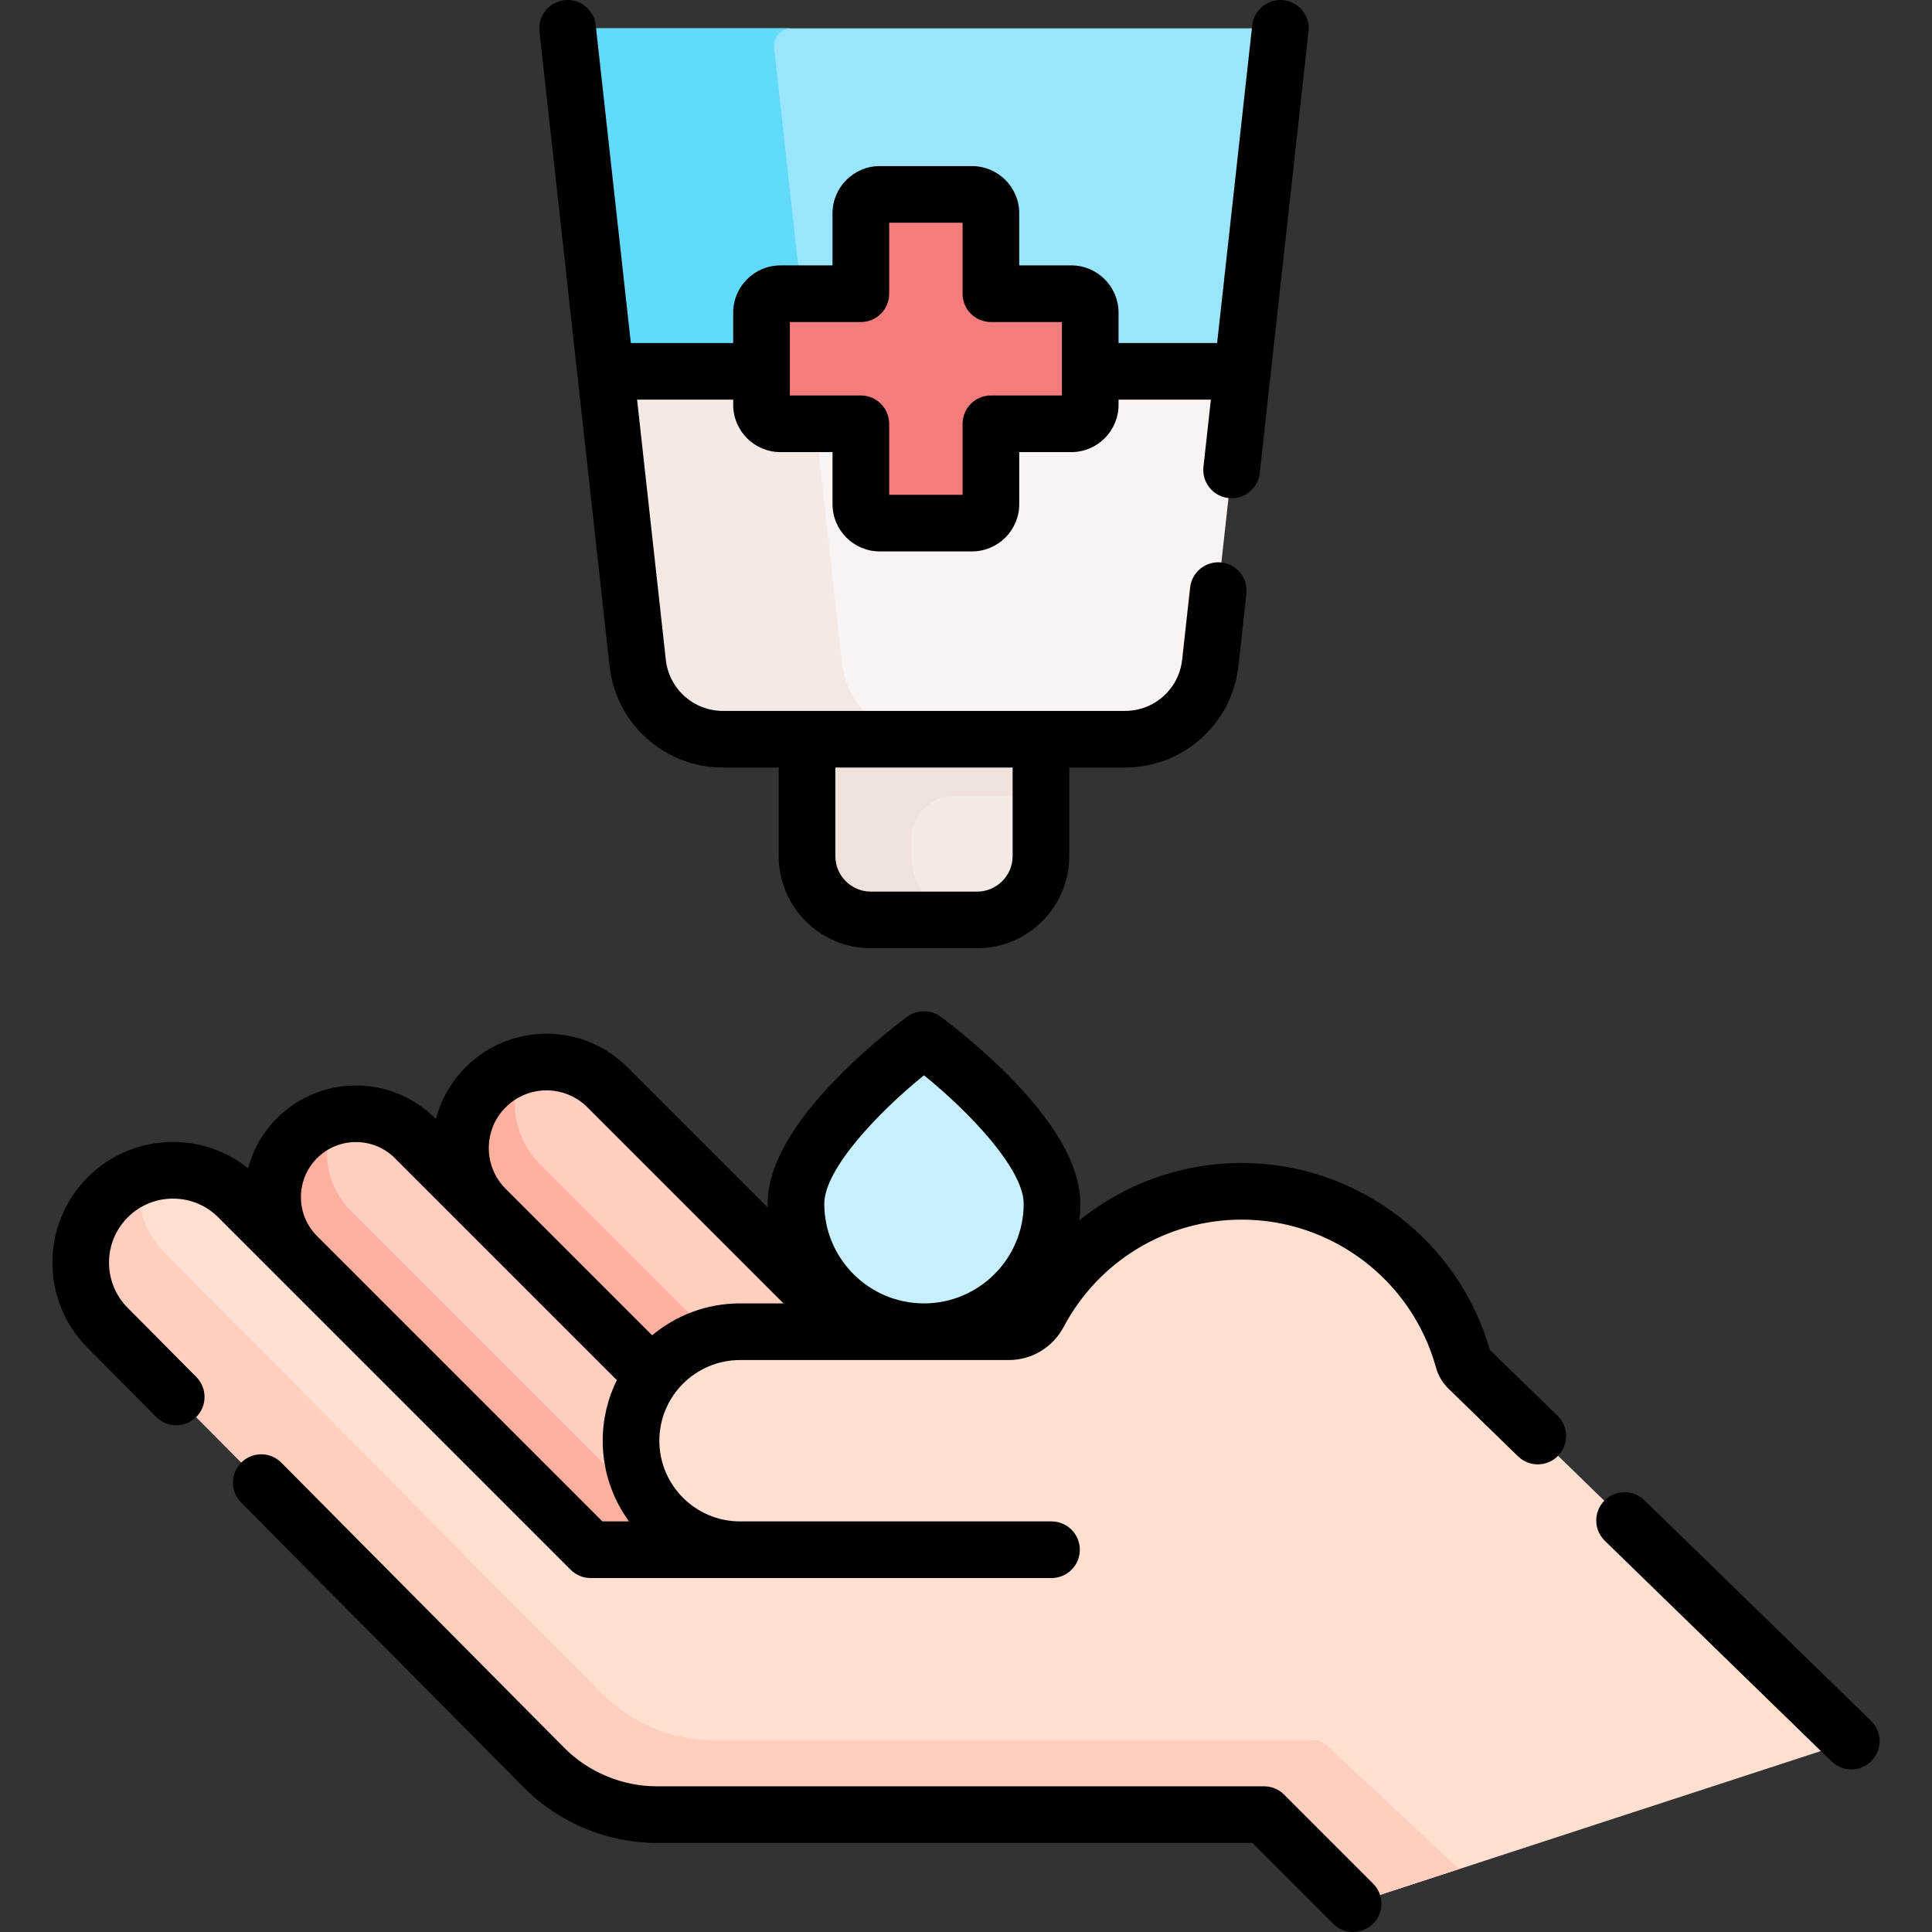 <svg id="Capa_1" enable-background="new 0 0 511.65 511.65" height="512" viewBox="0 0 511.65 511.65" width="512" xmlns="http://www.w3.org/2000/svg"><rect x="0" y="0" width="511.65" height="511.65" fill="#333333" stroke="none"/><g><g><path d="m275.673 180.77h-61.948v45.955c0 9.332 7.565 16.897 16.897 16.897h28.154c9.332 0 16.897-7.565 16.897-16.897z" fill="#f3eae6"/><g id="XMLID_562_"><g><path d="m275.673 210.768v-29.999h-34.307-7.615-20.027v45.955c0 9.332 7.565 16.897 16.897 16.897h27.642c-9.332 0-16.897-7.565-16.897-16.897v-4.507c0-6.323 5.126-11.449 11.449-11.449z" fill="#efe2dd"/><path d="m320.02 69.267h-133.355l-26.316 29.07 8.53 77.21c1.27 11.51 10.99 20.22 22.57 20.22h106.5c11.58 0 21.3-8.71 22.57-20.22l8.53-77.21z" fill="#f9f3f1"/><path d="m223.006 175.548-8.53-77.21 26.316-29.07h-54.127l-26.316 29.07 8.53 77.21c1.27 11.51 10.99 20.22 22.57 20.22h54.127c-11.58 0-21.3-8.71-22.57-20.22z" fill="#f3eae6"/><path d="m338.512 12.629-9.463 85.709h-168.7l-9.463-85.709c-.302-2.738 1.841-5.131 4.596-5.131h178.436c2.753 0 4.897 2.393 4.594 5.131z" fill="#99e6fc"/></g></g><path d="m209.608 7.498h-54.127c-2.754 0-4.898 2.393-4.596 5.131l9.464 85.709h54.127l-9.464-85.709c-.302-2.738 1.842-5.131 4.596-5.131z" fill="#62dbfb"/><g><path d="m156.427 410.41-77.77-77.77c-8.623-8.623-8.623-22.604 0-31.227 8.623-8.623 22.604-8.623 31.227 0l61.629 61.629 65.57 57.951-29.158 26.802z" fill="#ffcebf"/><path d="m225.597 352.678-64.75-64.75c-8.898-8.898-23.326-8.898-32.224 0-8.898 8.898-8.898 23.326 0 32.224l44.182 44.182 70.126 64.971 23.908-29.779z" fill="#ffcebf"/><path d="m170.785 398.563-77.77-77.77c-6.796-6.796-8.203-16.938-4.287-25.144-3.685.954-7.185 2.878-10.071 5.764-8.623 8.623-8.623 22.604 0 31.227l77.77 77.77 51.497 37.385 13.537-12.443z" fill="#ffb09e"/><path d="m187.163 352.487-44.182-44.182c-7.095-7.095-8.503-17.72-4.283-26.241-3.685 1.011-7.18 2.968-10.075 5.864-8.898 8.898-8.898 23.326 0 32.224l44.182 44.182 70.126 64.971 11.579-14.422z" fill="#ffb09e"/><g id="XMLID_564_"><g><path d="m195.979 410.408c-7.97 0-15.19-3.23-20.41-8.45-5.367-5.356-8.628-12.819-8.453-21.037.335-15.794 13.645-28.243 29.443-28.243h70.6c3.32 0 6.35-1.86 7.91-4.8 10.21-19.27 30.46-32.39 53.78-32.39 27.97 0 51.54 18.88 58.64 44.59.25.88.71 1.69 1.36 2.32l98.045 95.415c1.534 1.493.933 4.082-1.102 4.746l-125.792 41.047c-1.019.332-2.138.064-2.896-.693l-20.105-20.105c-1.434-1.434-3.38-2.24-5.408-2.24h-157.652c-11.21 0-21.95-4.48-29.84-12.43l-115.57-116.47c-9.437-9.438-9.549-24.666-.334-34.24 9.508-9.878 25.608-9.646 35.303.049l92.931 92.931z" fill="#ffdfcf"/></g></g><path d="m278.601 318.776c0 18.724-15.179 33.902-33.902 33.902-18.724 0-33.902-15.179-33.902-33.902 0-16.167 25.276-36.824 32.179-42.164 1.018-.788 2.429-.788 3.447 0 6.902 5.339 32.178 25.997 32.178 42.164z" fill="#c8effe"/><path d="m283.71 77.786h-21.288v-21.288c0-2.768-2.244-5.012-5.012-5.012h-24.421c-2.768 0-5.012 2.244-5.012 5.012v21.288h-21.288c-2.768 0-5.012 2.244-5.012 5.012v24.421c0 2.768 2.244 5.012 5.012 5.012h21.288v21.288c0 2.768 2.244 5.012 5.012 5.012h24.421c2.768 0 5.012-2.244 5.012-5.012v-21.288h21.288c2.768 0 5.012-2.244 5.012-5.012v-24.421c0-2.768-2.244-5.012-5.012-5.012z" fill="#f37c7c"/></g><g><path d="m351.37 462.263c-.9-.901-2.122-1.406-3.395-1.406h-158.831c-11.21 0-21.95-4.48-29.84-12.43l-115.57-116.47c-5.517-5.517-7.833-13.021-6.976-20.209-3.146 1.212-6.083 3.104-8.562 5.68-9.215 9.574-9.104 24.802.334 34.24l115.57 116.47c7.89 7.95 18.63 12.43 29.84 12.43h157.652c2.028 0 3.974.806 5.408 2.24l20.105 20.105c.758.758 1.877 1.026 2.896.693l26.426-8.623z" fill="#ffcebf"/></g></g><g><path d="m495.503 455.718-60.036-58.422c-2.968-2.89-7.717-2.825-10.605.145-2.889 2.969-2.824 7.717.145 10.605l60.036 58.422c1.458 1.419 3.345 2.125 5.23 2.125 1.954 0 3.905-.759 5.375-2.27 2.888-2.968 2.824-7.716-.145-10.605z"/><path d="m394.552 357.48c-8.35-29.173-35.276-49.494-65.699-49.494-15.97 0-31.055 5.525-43.009 15.211.156-1.455.258-2.926.258-4.421 0-9.817-6.437-21.271-19.132-34.044-8.792-8.847-17.483-15.218-17.849-15.484-2.635-1.924-6.209-1.924-8.844 0-.366.267-9.056 6.638-17.849 15.484-12.695 12.772-19.132 24.227-19.132 34.044 0 .346.026.686.034 1.03l-37.181-37.181c-5.72-5.72-13.326-8.87-21.415-8.87-8.09 0-15.695 3.15-21.416 8.87-3.941 3.941-6.559 8.708-7.87 13.748l-.263-.263c-11.534-11.534-30.3-11.532-41.833 0-3.808 3.808-6.351 8.406-7.644 13.271-5.635-4.504-12.575-6.955-19.895-6.955-8.534 0-16.558 3.324-22.592 9.358-12.458 12.458-12.458 32.728-.021 45.164l18.146 18.289c2.919 2.942 7.667 2.96 10.607.042s2.959-7.666.042-10.606l-18.167-18.311c-6.609-6.608-6.609-17.362 0-23.972 3.202-3.201 7.458-4.965 11.986-4.965s8.784 1.764 11.986 4.966l15.551 15.551c.001.001.001.001.002.002l14.973 14.973 62.797 62.797c1.406 1.406 3.314 2.196 5.303 2.196h122.044c4.142 0 7.5-3.357 7.5-7.5s-3.358-7.5-7.5-7.5h-82.49c-11.781 0-21.366-9.584-21.366-21.365 0-11.782 9.584-21.367 21.366-21.367h71.176c6.095 0 11.666-3.368 14.539-8.791 9.283-17.518 27.353-28.4 47.158-28.4 23.908 0 45.048 16.073 51.41 39.09.606 2.191 1.775 4.169 3.36 5.699l18.395 17.901c2.967 2.889 7.716 2.823 10.605-.145 2.889-2.969 2.824-7.717-.145-10.605zm-149.853-72.711c12.156 9.813 26.402 24.892 26.402 34.007 0 14.546-11.823 26.38-26.364 26.401h-.077c-14.54-.021-26.364-11.856-26.364-26.401.001-9.116 14.248-24.195 26.403-34.007zm-85.166 118.141-65.305-65.305-10.268-10.269c-5.685-5.685-5.685-14.935 0-20.619 5.686-5.685 14.935-5.687 20.621 0l58.777 58.777c-2.393 4.844-3.744 10.291-3.744 16.05 0 7.979 2.59 15.362 6.964 21.365h-7.045zm13.172-49.283-38.779-38.779c-2.887-2.887-4.477-6.726-4.477-10.809 0-4.082 1.59-7.921 4.477-10.808 5.959-5.961 15.657-5.963 21.618 0l51.945 51.945h-11.509c-8.847.001-16.964 3.18-23.275 8.451z"/><path d="m340.062 475.262c-1.406-1.406-3.314-2.196-5.303-2.196h-160.823c-9.142 0-18.078-3.722-24.517-10.21l-74.91-75.495c-2.917-2.941-7.665-2.959-10.606-.042-2.94 2.918-2.958 7.667-.041 10.606l74.91 75.495c9.235 9.308 22.052 14.646 35.165 14.646h157.716l21.387 21.388c1.464 1.464 3.384 2.196 5.303 2.196s3.839-.732 5.303-2.196c2.929-2.93 2.929-7.678 0-10.607z"/><path d="m161.421 176.374c1.693 15.332 14.603 26.895 30.029 26.895h14.775v23.455c0 13.453 10.945 24.397 24.397 24.397h28.153c13.453 0 24.397-10.944 24.397-24.397v-23.455h14.775c15.426 0 28.335-11.563 30.029-26.895l2.114-19.14c.455-4.117-2.514-7.823-6.631-8.278-4.108-.448-7.823 2.516-8.278 6.632l-2.114 19.14c-.853 7.72-7.353 13.541-15.12 13.541h-106.497c-7.767 0-14.267-5.821-15.12-13.541l-7.608-68.89h25.453v1.382c0 6.899 5.613 12.512 12.512 12.512h13.789v13.788c0 6.899 5.613 12.513 12.512 12.513h24.422c6.899 0 12.512-5.613 12.512-12.513v-13.788h13.789c6.899 0 12.512-5.612 12.512-12.512v-1.382h24.453l-1.964 17.788c-.455 4.117 2.514 7.823 6.631 8.278.28.03.557.046.833.046 3.773 0 7.021-2.841 7.445-6.678l12.916-116.95c.455-4.117-2.514-7.823-6.631-8.278-4.108-.441-7.823 2.516-8.278 6.632l-9.295 84.162h-26.11v-8.04c0-6.899-5.613-12.512-12.512-12.512h-13.789v-13.789c0-6.899-5.613-12.512-12.512-12.512h-24.422c-6.899 0-12.512 5.612-12.512 12.512v13.789h-13.789c-6.899 0-12.512 5.612-12.512 12.512v8.04h-27.11l-9.295-84.162c-.454-4.117-4.159-7.077-8.278-6.632-4.117.455-7.086 4.161-6.631 8.278zm106.752 50.35c0 5.182-4.216 9.397-9.397 9.397h-28.153c-5.182 0-9.397-4.216-9.397-9.397v-23.455h46.948v23.455zm-58.997-141.437h18.801c4.142 0 7.5-3.357 7.5-7.5v-18.801h19.445v18.801c0 4.143 3.358 7.5 7.5 7.5h18.801v19.445h-18.801c-4.142 0-7.5 3.357-7.5 7.5v18.801h-19.445v-18.801c0-4.143-3.358-7.5-7.5-7.5h-18.801z"/></g></g></svg>